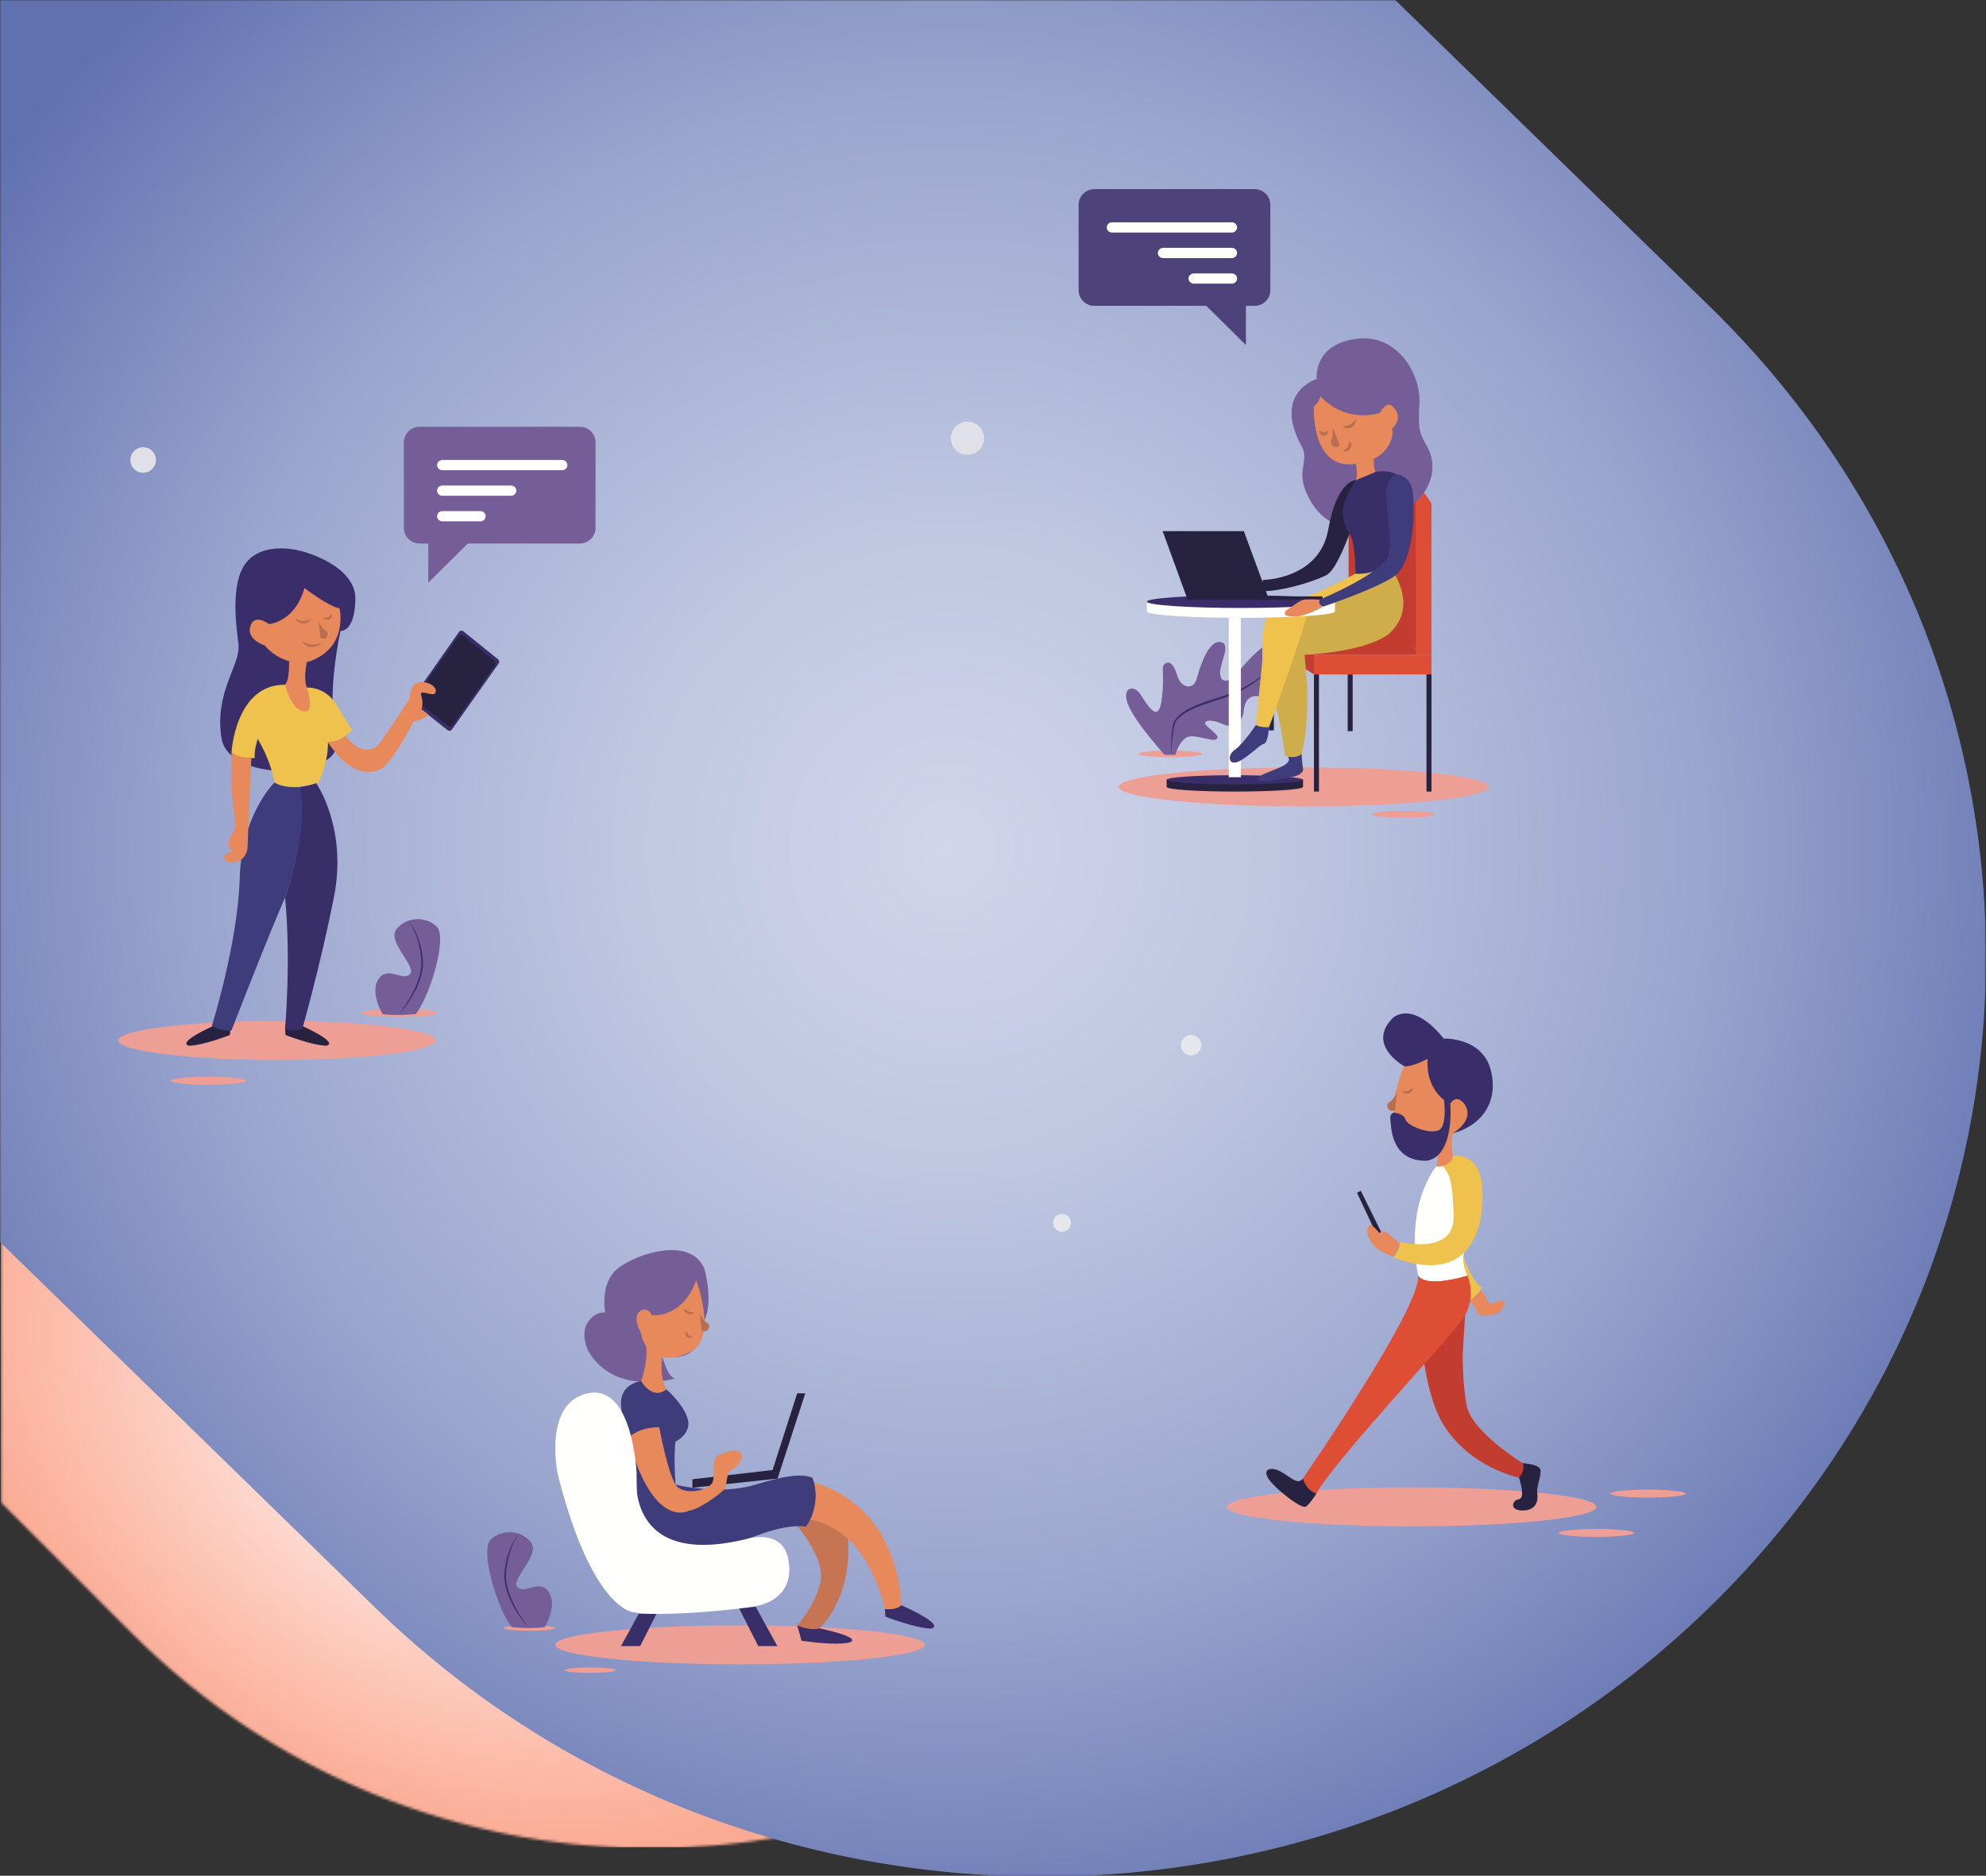 <svg xmlns="http://www.w3.org/2000/svg" xmlns:xlink="http://www.w3.org/1999/xlink" width="777" height="734" viewBox="0 0 777 734">
    <rect x="0" y="0" width="777" height="734" fill="#333333" stroke="none"/>
    <defs>
        <path id="a" d="M0 0h777v736H0z"/>
        <path id="c" d="M316.678.075v111.762l-51.297 51.28c-56.088 56.076-129.578 84.109-203.094 84.103a288.73 288.73 0 0 1-62.163-6.77c57.286-9.376 112.268-36.145 156.445-80.31l37.424-37.414c1.339-.388 2.384-.698 2.944-.867h.56l-.074-.273c.083-.362.333-1.424.672-2.963"/>
        <radialGradient id="d" cx="47.622%" cy="35.58%" r="56.084%" fx="47.622%" fy="35.58%" gradientTransform="matrix(.43 .835 -.954 .805 .611 -.328)">
            <stop offset="0%" stop-color="#FFF9F8"/>
            <stop offset="100%" stop-color="#FBAB94"/>
        </radialGradient>
        <path id="f" d="M773.62 0H10.414C4.674 0 .018 6.756.018 15.092v711.816C.018 735.244 4.673 742 10.414 742H773.62c5.743 0 10.398-6.756 10.398-15.092V15.092C784.018 6.756 779.363 0 773.62 0"/>
        <radialGradient id="g" cx="30.918%" cy="68.55%" r="33.477%" fx="30.918%" fy="68.55%" gradientTransform="scale(-.975 -1) rotate(-46.509 -1.6 .729)">
            <stop offset="0%" stop-color="#D0D6EB"/>
            <stop offset="27.15%" stop-color="#BFC7E1"/>
            <stop offset="64.482%" stop-color="#9AA5CE"/>
            <stop offset="100%" stop-color="#6171B0"/>
        </radialGradient>
    </defs>
    <g fill="none" fill-rule="evenodd">
        <mask id="b" fill="#fff">
            <use xlink:href="#a"/>
        </mask>
        <use fill="#D8D8D8" fill-opacity="0" fill-rule="nonzero" xlink:href="#a"/>
        <g mask="url(#b)">
            <g transform="matrix(-1 0 0 1 317 476)">
                <mask id="e" fill="#fff">
                    <use xlink:href="#c"/>
                </mask>
                <path fill="url(#d)" d="M312.486-.167H4.732C2.417-.167.54 2.082.54 4.857v236.965c0 2.776 1.877 5.025 4.192 5.025h307.754c2.315 0 4.192-2.25 4.192-5.025V4.857c0-2.775-1.877-5.024-4.192-5.024" mask="url(#e)"/>
            </g>
            <g transform="matrix(-1 0 0 1 777 -8)">
                <mask id="h" fill="#fff">
                    <use xlink:href="#f"/>
                </mask>
                <path fill="url(#g)" d="M1250.413-476.564c-144.206-140.581-378.016-140.581-522.223 0L108.158 127.858c-144.21 140.58-144.21 368.502 0 509.08v.003c144.207 140.577 378.017 140.577 522.224 0l620.031-604.426c144.207-140.58 144.207-368.502 0-509.08" mask="url(#h)"/>
            </g>
            <g transform="translate(46 74)">
                <path fill="#ED9E95" d="M.306 333.146c0 4.21 27.801 7.625 62.097 7.625 34.295 0 62.097-3.415 62.097-7.625 0-4.212-27.802-7.625-62.097-7.625-34.296 0-62.097 3.413-62.097 7.625"/>
                <path fill="#392F68" d="M118.853 203.591l10.216 8.106a1.213 1.213 0 0 0 1.745-.25l18.263-25.816c.37-.523.27-1.243-.228-1.646l-13.543-10.924a1.213 1.213 0 0 0-1.757.249l-18.166 25.962a1.215 1.215 0 0 0 .221 1.632l3.249 2.687"/>
                <path fill="#272240" d="M119.929 202.688l9.395 7.455a1.117 1.117 0 0 0 1.605-.231l16.793-23.738a1.117 1.117 0 0 0-.211-1.514l-12.452-10.045a1.118 1.118 0 0 0-1.617.229l-16.704 23.874a1.117 1.117 0 0 0 .204 1.5l2.987 2.47"/>
                <path fill="#392D6A" d="M73.007 141.949s20.28 5.441 20.032 18.548c-.247 13.107-5.811 12.365-5.811 12.365s-5.812 25.474-1.608 41.796c4.204 16.322-42.29 18.301-45.011 0-2.72-18.301 7.667-28.44 6.678-36.601-.989-8.162-3.525-26.216 4.42-33.388 7.945-7.172 21.3-2.72 21.3-2.72"/>
                <path fill="#EEC24D" d="M74.059 195.059s7.48-.68 12.179 7.605c4.699 8.284 5.689 8.902 5.689 8.902s-5.318 5.442-9.646 4.947c0 0 .371 4.596-1.854 11.139-2.226 6.543-2.721 4.813-2.721 4.813s-9.46 3.462-16.322-.248c0 0-.989-7.666-6.554-17.065 0 0-1.607 4.947-1.113 7.42 0 0-6.065.8-9.151-2.102 0 0 1.485-26.709 20.96-26.524l8.533 1.113"/>
                <path fill="#272240" d="M43.947 331.018s-10.294 4.003-15.823 4.194c0 0-6.481-.572 10.295-8.198 0 0 2.669 2.478 5.72 1.335l-.192 2.669M65.717 331.018s10.295 4.003 15.823 4.194c0 0 6.481-.572-10.295-8.198 0 0-2.669 2.478-5.719 1.335l.191 2.669"/>
                <path fill="#E7895A" d="M86.856 164.083s3.339 14.097-10.015 20.032c-4.823 2.597-13.726 1.114-19.29-5.564 0 0-8.162-2.411-5.195-8.532 2.041-3.525 6.864.185 6.864.185s10.015-.557 13.911-14.097c0 0 9.089 7.048 13.725 7.976"/>
                <path fill="#E7895A" d="M74.059 195.059s-1.485-2.901 0-9.983c0 0-3.1.352-6.976-.375 0 0 .298 7.39-1.557 9.245 0 0 2.597 11.315 8.533 10.387 2.782-1.299 0-9.274 0-9.274"/>
                <path fill="#392F68" d="M77.706 232.465s12.365 17.558 6.925 44.763c-5.441 27.204-12.365 51.44-12.365 51.44s-3.339 1.236-6.74 0c0 0 2.411-27.204 0-51.44 0 0 8.63-23.099 5.75-43.295 0 0 2.968-.232 6.43-1.468"/>
                <path fill="#3F3C7B" d="M61.384 232.217s-12.861 12.3-13.603 37.558C47.04 295.034 36.9 327.432 36.9 327.432s3.709 2.336 7.666 1.786c0 0 13.726-35.42 20.96-51.99 0 0 9.707-25.505 5.75-43.295 0 0-5.935.757-9.892-1.716"/>
                <path fill="#E7895A" d="M89.126 213.938s7.87 11.107 14.301 1.709c6.429-9.397 10.881-16.322 10.881-16.322s-.185-7.327 5.472-6.399c5.658.928 5.286 4.637 3.709 4.729-1.576.093-3.617-.926-4.544-.556-.927.371 1.205 2.69-.092 6.492l2.782 2.04s-1.485 1.948-5.843 2.69c0 0-8.161 16.415-13.076 18.734-4.916 2.318-12.211 1.638-20.435-10.542 0 0 4.043-.202 6.845-2.575M52.352 222.664s-1.355 28.473-1.479 34.531c-.124 6.06-6.43 7.42-8.532 5.565-2.103-1.855 1.607-3.462 2.721-3.586 1.112-.123-2.35-.371-1.485-3.957.866-3.586 2.968-3.957 2.474-7.296-.495-3.338-2.103-14.838-1.485-27.451 0 0 2.621 2.142 7.786 2.194"/>
                <path fill="#B86F4F" d="M78.628 169.238s1.232 2.569 2.876 3.596c1.644 1.027.103 3.288-1.027 3.082l-1.13-.205-.719-6.473M75.771 168.108c-1.08.58-2.095.974-3.13.934a5.183 5.183 0 0 1-1.552-.282c-.267-.072-.516-.206-.793-.298-.267-.115-.526-.252-.828-.354.162.261.355.504.563.739.237.196.457.432.74.582.533.357 1.193.53 1.854.562 1.349.032 2.612-.767 3.146-1.883M83.765 166.053c-.477.695-.864 1.262-1.343 1.472-.234.117-.513.17-.852.186l-.538-.002c-.19-.013-.384-.029-.607-.012.258.34.6.601 1.019.745.414.154.934.149 1.394-.063a1.83 1.83 0 0 0 .91-1.059c.141-.42.162-.857.017-1.267M79.963 177.506c-1.388.4-2.694.723-3.991.703-.649.014-1.277-.124-1.897-.319-.637-.185-1.201-.548-1.85-.898.36.621.864 1.217 1.541 1.571a4.437 4.437 0 0 0 2.191.595 5.669 5.669 0 0 0 2.194-.435c.68-.285 1.316-.675 1.812-1.217"/>
                <path fill="#ED9E95" d="M20.753 348.934c0 .86 6.609 1.557 14.763 1.557 8.153 0 14.762-.697 14.762-1.557 0-.861-6.609-1.558-14.762-1.558-8.154 0-14.763.697-14.763 1.558M95.554 322.413c0 .859 6.609 1.557 14.762 1.557 8.154 0 14.763-.698 14.763-1.557 0-.86-6.609-1.558-14.763-1.558-8.153 0-14.762.698-14.762 1.558"/>
                <path fill="#755D98" d="M103.694 322.813s-6.034-9.743-.502-14.991c4.067-2.929 8.705 2.197 11.268-.732 2.563-2.93-9.154-12.571-5.37-17.453 3.783-4.883 11.35-5.249 15.744-1.099 4.395 4.15-2.685 27.418-8.177 34.275 0 0-7.252.833-12.963 0"/>
                <path fill="#392D6A" d="M109.834 323.183c2.306-2.479 4.285-5.261 5.951-8.223 1.67-2.957 2.948-6.177 3.5-9.568.299-1.695.246-3.433.065-5.143-.286-1.675-.563-3.357-1.055-4.989-.472-1.635-1.044-3.245-1.793-4.775-.774-1.504-1.667-3.006-2.97-4.102 1.195 1.2 2.008 2.707 2.678 4.239.679 1.535 1.189 3.14 1.596 4.768.408 1.628.699 3.284.95 4.944.153 1.648.186 3.317-.121 4.958-.481 3.3-1.738 6.458-3.293 9.429-.755 1.502-1.64 2.937-2.556 4.35a50.05 50.05 0 0 1-2.952 4.112"/>
                <g>
                    <path fill="#ED9E95" d="M434.024 515.663c0 4.211 32.36 7.625 72.277 7.625s72.276-3.414 72.276-7.625-32.359-7.625-72.276-7.625c-39.917 0-72.277 3.414-72.277 7.625M584.047 510.464c0 .86 6.609 1.557 14.763 1.557 8.153 0 14.763-.697 14.763-1.557s-6.61-1.558-14.763-1.558c-8.154 0-14.763.698-14.763 1.558M563.814 525.863c0 .861 6.609 1.558 14.763 1.558 8.153 0 14.763-.697 14.763-1.558 0-.859-6.61-1.556-14.763-1.556-8.154 0-14.763.697-14.763 1.556"/>
                    <path fill="#C23D30" d="M549.714 498.563s-19.499-12.019-21.789-22.147c-1.67-7.383-1.67-20.165-1.67-20.165l1.896-31.073s-15.712 5.188-19.326 0c0 0-.762 40.99 9.817 58.179 10.577 17.19 29.632 20.826 29.632 20.826s2.763-1.323 1.44-5.62"/>
                    <path fill="#272240" d="M549.714 498.563s5.951.334 6.832 2.261c.882 1.926-1.543 6.775-1.102 9.64.441 2.864-.441 6.611-5.73 6.611-5.289 0-4.203-3.967-1.44-4.408 2.763-.44 0-8.484 0-8.484s2.542-2.314 1.44-5.62"/>
                    <path fill="#392D6A" d="M518.799 332.4s15.43-.661 18.569 12.782c3.138 13.443-5.231 21.817-14.908 24.241l-19.091-26.225s-15.301-8.374-4.12-19.173c9.089-5.949 19.55 8.375 19.55 8.375"/>
                    <path fill="#E7895A" d="M503.369 343.198s-5.754 12.562-3.662 21.818c2.092 9.255 16.215 10.798 16.215 10.798s1.308 2.645 0 6.612c0 0 6.277.881 6.538-4.188 0 0-1.045-4.187 0-8.815 0 0 8.893-5.069 4.447-11.459-3.401-4.188-5.492 0-5.492 0s-9.677-3.967-8.893-17.63c0 0-6.015 3.306-9.153 2.864"/>
                    <path fill="#272240" d="M494.31 408.004l-7.909-16.047-1.487.826 7.851 16.694 1.545-1.473"/>
                    <path fill="#EEC24D" d="M526.552 417.694s2.787 8.942 7.084 12.144c0 0-.168 1.614-4.446 5.089 0 0-8.256-9.816-10.316-14.41l7.678-2.823"/>
                    <path fill="#FFFFFE" d="M515.922 382.426s-12.386 14.103-7.097 42.752c0 0 1.41 5.069 19.326 0 0 0-2.416-4.037-1.395-8.96 1.021-4.923-6.048-34.917-6.048-34.917s-1.782 1.591-4.786 1.125"/>
                    <path fill="#B86F4F" d="M506.841 351.504c-.697.637-1.271 1.1-1.939 1.337a4.584 4.584 0 0 1-1.069.263c-.392.058-.807.066-1.289.135.343.331.77.563 1.246.658.474.121.996.06 1.478-.106.971-.369 1.63-1.33 1.573-2.287"/>
                    <path fill="#EEC24D" d="M522.46 378.238s9.725-1.543 11.267 10.798c1.543 12.342-1.301 41.431-34.478 29.09 0 0 2.744-3.306 2.523-6.17 0 0 21.597 5.509 20.936-10.358-.44-11.24-.713-15.225-4.239-19.25 0 0 4.099-1.227 3.991-4.11"/>
                    <path fill="#B86F4F" d="M500.608 353.513s-1.322 2.755-3.085 3.856c-1.763 1.103-.11 3.527 1.102 3.306l1.212-.22.771-6.942"/>
                    <path fill="#DE4E34" d="M528.151 425.178s4.034 8.926-2.247 17.52c-6.281 8.595-50.6 55.865-56.869 67.766 0 0-4.616-1.653-5.277-5.95 0 0 46.366-66.965 45.067-79.336.041-.347 1.494 5.237 19.326 0"/>
                    <path fill="#272240" d="M469.035 510.464s-2.302 3.746-4.065 5.068c-1.763 1.322-13.002-7.713-14.986-11.349-1.983-3.636 1.763-4.297 5.51-2.094 3.746 2.204 6.391 5.155 8.264 2.425 0 0 .968 4.407 5.277 5.95"/>
                    <path fill="#E7895A" d="M501.485 412.477s-2.236-2.05-3.727-3.262c-1.491-1.211-2.982-1.863-3.448-1.211-.466.652 1.305 2.702 1.305 2.702s-4.566-5.497-5.311-5.404c-.746.093-2.702 2.05 0 6.522 2.702 4.473 9.047 5.87 9.047 5.87s2.413-3.168 2.134-5.217M533.11 430.938s1.774 1.065 2.738 3.989c.964 2.923 4.821-.72 6.033 0 1.212.719.33 4.135-2.424 5.127-2.755.991-6.171 1.212-6.942 0-.771-1.212-3.325-5.127-3.325-5.127s3.394-2.891 3.92-3.989"/>
                    <path fill="#392D6A" d="M518.874 355.595s1.297 8.594-1.043 11.9c-2.34 3.306-13.083-.661-13.91-3.306-.826-2.644-4.657-2.78-4.657-2.78s-1.623.301-1.293 2.615c.331 2.314-.165 16.363 14.049 16.198 7.934-.993 10.029-12.286 9.395-22.258 0 0-1.657-.975-2.541-2.369"/>
                </g>
                <g>
                    <path fill="#ED9E95" d="M424.402 220.993c0 .721-5.538 1.305-12.37 1.305-6.832 0-12.37-.584-12.37-1.305s5.538-1.305 12.37-1.305c6.832 0 12.37.584 12.37 1.305"/>
                    <path fill="#755D98" d="M409.645 221.354s-10.995-11.982-14.096-19.171c-3.101-7.189 1.973-8.458 4.511-4.652 2.537 3.806 7.189 12.405 8.458 2.115 1.268-10.291-.423-12.546 1.127-13.814 1.55-1.269 3.524-.424 4.934 4.51 1.409 4.934 6.343 5.921 7.611 1.269 1.269-4.652 4.511-14.942 9.163-14.379 4.652.564-.141 8.036 0 12.264.141 4.229 3.947 3.525 6.908-.282 2.96-3.806 13.109-15.55 17.62-12.004 4.511 3.547-1.833 8.198 0 12.709 1.832 4.511 1.551 11.865-7.048 9.034-8.599-2.831-8.035 5.203-8.458 6.613-.423 1.41-2.537 6.203-7.894 3.806-5.357-2.396-8.317-1.269-6.343.705 1.973 1.973 5.497 4.088 3.665 5.215-1.832 1.128-8.881-2.537-11.841-.563-2.96 1.973-4.088 6.625-4.088 6.625h-4.229"/>
                    <path fill="#392D6A" d="M451.934 187.523c-3.618 3.114-7.472 5.97-11.626 8.376-1.036.603-2.099 1.175-3.219 1.645-1.114.47-2.245.87-3.378 1.257l-6.789 2.254c-2.252.756-4.489 1.558-6.62 2.571-2.115 1.013-4.193 2.23-5.678 3.991-.74.883-1.231 1.922-1.373 3.081a97.783 97.783 0 0 0-.496 3.534c-.29 2.36-.523 4.737-.432 7.122-.282-2.376-.133-4.78.02-7.164.101-1.191.229-2.38.379-3.567a6.997 6.997 0 0 1 .443-1.805c.258-.568.561-1.121.948-1.604 1.534-1.976 3.715-3.209 5.854-4.281 2.169-1.059 4.423-1.896 6.683-2.678l6.818-2.183c1.128-.372 2.251-.756 3.341-1.201a36.65 36.65 0 0 0 3.185-1.538c2.094-1.112 4.112-2.376 6.094-3.694 1.995-1.301 3.932-2.692 5.846-4.116"/>
                    <path fill="#ED9E95" d="M536.265 233.92c0 4.211-32.36 7.625-72.277 7.625s-72.276-3.414-72.276-7.625c0-4.212 32.359-7.625 72.276-7.625 39.917 0 72.277 3.413 72.277 7.625M515.424 244.646c0 .721-5.538 1.305-12.37 1.305-6.832 0-12.37-.584-12.37-1.305s5.538-1.305 12.37-1.305c6.832 0 12.37.584 12.37 1.305"/>
                    <path fill="#C23D30" d="M514.045 182.177h-45.97l-17.631-9.795h37.321l26.28 9.795"/>
                    <path fill="#DE4E34" d="M514.045 123.009v59.168h-6.129v-2.284l-20.151-7.511v-57.298s12.393-14.46 26.28 7.925"/>
                    <path fill="#C23D30" d="M507.916 121.975v57.918l-26.28-8.544V114.05s12.392-14.46 26.28 7.925"/>
                    <path fill="#DE4E34" d="M468.075 189.904h45.97v-7.727h-45.97z"/>
                    <path fill="#C23D30" d="M450.444 172.382v6.313l17.631 11.209v-7.727l-17.631-9.795"/>
                    <path fill="#272240" d="M450.444 211.816h1.948v-33.012h-1.948z"/>
                    <path fill="#EEC24D" d="M484.282 150.472s-18.166 10.302-28.178 11.318-7.941 19.734-8.251 23.072c-.31 3.337-2.487 24.813-2.487 24.813s2.612 2.032 5.078.87c0 0 12.996-32.537 15.237-45.418 0 0 20.266-8.101 28.997-16.602 0 0-5.579 2.092-10.396 1.947"/>
                    <path fill="#CFAD4A" d="M497.314 147.279s12.915 15.236 0 26.845c-9.69 7.255-32.939 8.126-32.939 8.126s3.047 23.797-1.161 38.743c0 0-2.467 2.322-6.529.726 0 0-1.059-10.556-3.432-18.991 0 0 10.542-28.604 12.428-37.601 0 0 17.981-7.461 28.997-16.602 0 0 1.185-.666 2.636-1.246"/>
                    <path fill="#755D98" d="M469.163 74.29s-17.703 5.225-5.659 26.845c2.322 5.079-1.441 8.271.731 15.237 2.171 6.964 10.443 22.346 31.628 13.494 21.186-8.851 20.025-22.781 16.687-28.731-3.337-5.949-3.773-6.965-3.193-17.412.581-10.448-8.006-27.426-24.898-25.104-16.892 2.322-15.296 15.671-15.296 15.671"/>
                    <path fill="#E7895A" d="M468.003 85.028s-1.161 23.798 14.945 22.637c16.108-1.161 16.398-12.915 15.672-13.93 0 0 5.063-4.063.21-8.707-2.387-2.467-4.853 2.467-4.853 2.467s-12.624 4.789-23.363-6.384c0 0-.725 2.612-2.611 3.917"/>
                    <path fill="#E7895A" d="M484.459 107.52s.93 4.063 0 6.385 1.972 5.659 5.02 2.322c3.046-3.338 2.611-5.515 2.611-5.515s-.788-1.872-.611-5.144c0 0-3.282 1.305-7.02 1.952"/>
                    <path fill="#272240" d="M448.123 152.938s22.056-.145 25.539-19.734c3.483-19.59 10.797-19.299 10.797-19.299s-.141 3.274 3.165 3.596c0 0-8.448 30.358-14.687 33.551-6.241 3.192-18.429 6.24-23.653 6.24 0 0-2.177-2.177-1.161-4.354"/>
                    <path fill="#392F68" d="M484.282 150.472s.006-11.506-1.914-14.874c-1.92-3.369-4.353-7.473-2.177-13.277 2.177-5.804 4.268-8.416 4.268-8.416l7.631-3.193s4.789-1.123 8.126.89l-2.902 35.677s-6.619 3.773-13.032 3.193"/>
                    <path fill="#FFFFFE" d="M402.705 161.428v3.86c0 1.371 16.469 2.482 36.784 2.482 20.316 0 36.784-1.111 36.784-2.482v-3.86h-73.568"/>
                    <path fill="#392D6A" d="M476.273 161.428c0 1.37-16.468 2.482-36.784 2.482-20.315 0-36.784-1.112-36.784-2.482 0-1.371 16.469-2.483 36.784-2.483 20.316 0 36.784 1.112 36.784 2.483"/>
                    <path fill="#E7895A" d="M448.123 152.938s-4.861-.87-6.312-.725c-1.452.145-4.063 2.757-6.312 3.555-2.249.798.87 2.467 4.426 1.886 3.554-.58 5.731.435 9.359-.362 0 0-1.887-1.814-1.161-4.354"/>
                    <path fill="#272240" d="M410.431 231.15v2.801c0 .994 11.946 1.8 26.683 1.8s26.683-.806 26.683-1.8v-2.801h-53.366M408.872 133.839l9.794 26.881h31.866l-9.882-26.881h-31.778"/>
                    <path fill="#392D6A" d="M463.797 231.151c0 .994-11.946 1.8-26.683 1.8s-26.683-.806-26.683-1.8c0-.995 11.946-1.801 26.683-1.801s26.683.806 26.683 1.801"/>
                    <path fill="#FFFFFE" d="M434.738 230.135h4.751V167.77h-4.751z"/>
                    <path fill="#3F3C7B" d="M445.366 209.675s-4.823 7.328-8.252 9.722c-3.429 2.394-2.268 6.965 2.375 4.136 4.644-2.83 7.255-5.998 8.996-6.482 1.742-.484 1.959-6.506 1.959-6.506s-3.3.291-5.078-.87M457.854 222.078s1.841 1.781-2.077 3.74c-3.918 1.959-10.66 3.674-9.467 5.333 1.191 1.659 9.794-.726 12.406-1.016 2.612-.29 5.374-1.489 5.081-3.23-.293-1.74-.583-5.912-.583-5.912s-1.432 1.807-5.36 1.085"/>
                    <path fill="#272240" d="M450.532 160.72h20.876v-1.343h-21.369l.493 1.343"/>
                    <path fill="#B86F4F" d="M475.381 93.046s.312 3.047-.449 4.897c-.762 1.85.761 3.265 1.849 3.047 1.089-.218 1.372-.761 1.372-.761l-2.772-7.183"/>
                    <path fill="#3F3C7B" d="M470.324 160.629s26.796-10.962 27.425-18.701c.63-7.74-2.611-22.655-.87-26.427 1.741-3.773 3.337-3.899 3.337-3.899s5.659-.019 6.53 7.091c.87 7.11.58 28.006-7.836 33.229-8.416 5.224-27.28 11.464-27.28 11.464s-2.321-.435-1.306-2.757"/>
                    <path fill="#E7895A" d="M470.324 160.629s-4.426-.218-6.095 0c-1.667.218-4.643 2.757-6.384 3.773-1.741 1.015-1.306 2.467-.435 2.467 0 0 2.358.943 6.076 0 3.718-.944 8.144-3.483 8.144-3.483s-2.176-.653-1.306-2.757"/>
                    <path fill="#B86F4F" d="M470.067 94.409c.423.208.763.415 1.079.584.317.161.595.278.787.275.18.02.383-.022.683-.193.14-.086.293-.198.462-.303.163-.12.327-.248.547-.363.038.467-.063.92-.333 1.33-.246.414-.823.784-1.452.738a1.882 1.882 0 0 1-1.33-.786c-.278-.376-.444-.805-.443-1.282M479.335 92.61c1.21.08 2.162.002 2.92-.451.385-.222.728-.541 1.092-.905.169-.19.341-.396.532-.599.175-.216.35-.44.58-.657.024.304-.007.602-.039.907-.075.288-.15.589-.281.87a3.384 3.384 0 0 1-1.28 1.437c-.595.332-1.308.45-1.941.319-.631-.122-1.2-.437-1.583-.921M479.335 102.514c.827-.614 1.523-1.062 1.913-1.618.207-.266.348-.565.434-.949.105-.384.123-.824.214-1.351.381.352.662.817.733 1.366.113.544-.055 1.175-.401 1.651-.361.47-.853.784-1.361.923-.506.142-1.033.161-1.532-.022"/>
                    <path fill="#272240" d="M468.075 235.751h1.946v-45.847h-1.946zM512.098 235.751h1.947v-45.847h-1.947zM481.271 212.104h1.947v-22.2h-1.947z"/>
                </g>
                <g>
                    <path fill="#ED9E95" d="M315.797 569.646c0 4.211-32.359 7.625-72.276 7.625-39.917 0-72.276-3.414-72.276-7.625s32.359-7.625 72.276-7.625c39.917 0 72.276 3.414 72.276 7.625M171.245 563.086c0 .588-4.518 1.064-10.091 1.064-5.573 0-10.091-.476-10.091-1.064 0-.588 4.518-1.065 10.091-1.065 5.573 0 10.091.477 10.091 1.065M195.024 579.572c0 .588-4.518 1.064-10.09 1.064-5.573 0-10.091-.476-10.091-1.064 0-.588 4.518-1.065 10.091-1.065 5.572 0 10.09.477 10.09 1.065"/>
                    <path fill="#392D6A" d="M300.414 558.609s11.517 4.479 17.702 4.692c0 0 7.252-.64-11.517-9.171 0 0-2 1.898-6.399 1.493l.214 2.986M267.583 568.038s12.208 1.916 18.296.803c0 0 7.917-1.534-12.241-5.86 0 0-3.004.322-7.736-.96l1.681 6.017"/>
                    <path fill="#C67451" d="M265.902 523.216s11.69 13.211 8.917 22.809c-2.773 9.598-8.917 15.996-8.917 15.996s4.438 2.133 8.491 1.28c0 0 12.836-10.54 11.43-35.13 0 0-6.661-6.422-14.804-7.508l-1.746 2.754-3.371-.201"/>
                    <path fill="#3F3C7B" d="M269.273 523.417s-5.971-1.494-18.982 3.412c-13.011 4.905-43.924 13.437-47.237-12.371 0 0 .955-11.731-1.179-18.769l16.423 11.304s17.276 4.266 31.14 0c13.864-4.265 18.769-4.052 22.395-2.773 0 0 4.479 9.812-2.56 19.197"/>
                    <path fill="#755D98" d="M229.598 422.531s3.621 12.584 0 20.05c0 0 1.07 17.063-16.419 14.29 0 0 1.92 8.105 4.905 8.531 0 0-23.888 7.252-34.126-11.091 0 0-2.985-6.398 0-10.877 2.987-4.479 6.826-3.84 6.826-3.84s-1.92-9.384 3.199-15.57c5.119-6.185 29.851-15.569 35.615-1.493"/>
                    <path fill="#E7895A" d="M226.403 427.01s8.672 22.709-2.56 28.155c-7.038 3.412-10.664 1.706-10.664 1.706s-1.493 7.038 1.493 12.797c0 0-4.693 5.119-9.811-3.199 0 0 2.772-7.892 1.919-13.651 0 0-1.493-2.133-1.919-5.119 0 0-2.986-4.905-1.28-7.678 1.706-2.773 4.906-1.493 5.332.64 0 0 11.731 1.706 17.49-13.651"/>
                    <path fill="#272240" d="M224.895 508.171l33.325-3.578 10.84-33.367h-3.158l-9.639 30.014-31.368 3.62v3.311"/>
                    <path fill="#3F3C7B" d="M204.861 466.469s-8.319.853-7.892 9.171c.427 8.318 2.773 13.01 2.773 13.01s5.119-4.052 12.157-4.052c0 0 2.559 16.636 6.399 22.395 0 0-.853-11.091 0-16.849 0 0 6.612-3.2 4.692-9.172-1.919-5.972-8.318-11.304-8.318-11.304s-4.746 4.698-9.811-3.199"/>
                    <path fill="#E7895A" d="M223.34 517.231s-13.787 7.678-23.598-28.581c0 0 4.479-4.479 12.157-4.052 0 0 3.413 17.916 6.399 22.395 2.986 4.479 13.223 2.346 14.503-1.066 1.28-3.413-1.066-8.745 2.773-10.665 3.839-1.919 7.678-2.346 8.531-.213.854 2.133-1.919 5.13-4.052 6.191-2.133 1.061-1.28 6.18-2.986 7.886-1.706 1.707-9.364 7.509-13.727 8.105M271.019 520.663s10.412 1.139 18.517 11.545c8.105 10.404 10.664 23.415 10.664 23.415s4.479.64 6.399-1.493c0 0 .213-37.658-34.126-48.049 0 0 2.21 6.497-1.454 14.582"/>
                    <path fill="#FFFFFE" d="M172.227 502.941s-6.018-27.908 11.731-31.715c17.75-3.807 19.096 31.447 19.096 31.447s-5.247 37.822 43.924 25.337c0 0 12.698-3.527 15.257 7.35 2.559 10.878-3.413 16.85-10.878 18.77-7.464 1.919-40.736 4.692-49.482 2.772 0 0-16.21-.639-29.648-53.961"/>
                    <path fill="#392F68" d="M196.953 570.148h7.481l6.397-12.601h-6.939l-6.939 12.601M258.141 570.148h-7.481l-7.454-14.685 6.446-.731 8.489 15.416"/>
                    <path fill="#B86F4F" d="M227.732 440.021s1.28 2.666 2.986 3.732c1.706 1.067.107 3.413-1.066 3.2l-1.173-.214-.747-6.718M221.524 437.888c.676.616 1.23 1.064 1.877 1.293.319.12.657.208 1.035.254.378.057.78.064 1.247.133-.332.32-.745.544-1.205.637-.459.116-.965.057-1.432-.104-.939-.357-1.577-1.288-1.522-2.213M222.644 446.966c.24.712.421 1.219.72 1.446.142.133.349.233.608.351.268.101.57.191.923.355a1.803 1.803 0 0 1-1.019.408c-.38.025-.813-.08-1.166-.377a1.486 1.486 0 0 1-.487-1.155c.013-.392.147-.755.421-1.028"/>
                    <path fill="#755D98" d="M167.126 562.716s6.034-9.743.502-14.991c-4.067-2.93-8.705 2.197-11.268-.732-2.563-2.93 9.154-12.572 5.371-17.454-3.784-4.882-11.351-5.248-15.745-1.098-4.394 4.149 2.685 27.418 8.178 34.275 0 0 7.251.832 12.962 0"/>
                    <path fill="#392D6A" d="M160.986 563.086c-2.305-2.479-4.285-5.261-5.951-8.223-1.669-2.957-2.948-6.177-3.5-9.569-.299-1.694-.245-3.432-.064-5.142.285-1.675.562-3.358 1.054-4.99.472-1.634 1.044-3.244 1.793-4.774.775-1.503 1.668-3.006 2.97-4.102-1.194 1.2-2.008 2.707-2.677 4.239-.68 1.535-1.19 3.14-1.596 4.767-.409 1.629-.699 3.285-.951 4.945-.152 1.648-.186 3.318.122 4.958.481 3.299 1.738 6.458 3.293 9.429.755 1.501 1.639 2.937 2.556 4.35a49.802 49.802 0 0 0 2.951 4.112"/>
                </g>
                <g>
                    <path fill="#4D4279" d="M382.186 0h62.628C448.23 0 451 2.73 451 6.107v33.47c0 3.377-2.77 6.109-6.186 6.109h-3.371V61L425.96 45.686h-43.775c-3.416 0-6.186-2.732-6.186-6.109V6.107C376 2.73 378.77 0 382.186 0"/>
                    <path fill="#FFFFFE" d="M435.927 33h-14.852c-1.145 0-2.075.897-2.075 2.001 0 1.105.93 1.999 2.075 1.999h14.852c1.146 0 2.073-.894 2.073-1.999 0-1.104-.927-2.001-2.073-2.001M435.961 23h-26.92c-1.127 0-2.041.897-2.041 2.001 0 1.105.914 1.999 2.04 1.999h26.921c1.127 0 2.039-.894 2.039-1.999 0-1.104-.912-2.001-2.039-2.001M435.935 13h-46.868c-1.141 0-2.067.896-2.067 2s.926 2 2.067 2h46.868c1.141 0 2.065-.896 2.065-2s-.924-2-2.065-2"/>
                </g>
                <g>
                    <path fill="#755D98" d="M180.814 93h-62.628C114.77 93 112 95.73 112 99.107v33.47c0 3.377 2.77 6.109 6.186 6.109h3.371V154l15.482-15.314h43.775c3.416 0 6.186-2.732 6.186-6.109v-33.47c0-3.377-2.77-6.107-6.186-6.107"/>
                    <path fill="#FFFFFE" d="M127.073 126h14.852c1.145 0 2.075.897 2.075 2.001 0 1.105-.93 1.999-2.075 1.999h-14.852c-1.146 0-2.073-.894-2.073-1.999 0-1.104.927-2.001 2.073-2.001M127.039 116h26.92c1.127 0 2.041.897 2.041 2.001 0 1.105-.914 1.999-2.04 1.999h-26.921c-1.127 0-2.039-.894-2.039-1.999 0-1.104.912-2.001 2.039-2.001M127.065 106h46.868c1.141 0 2.067.896 2.067 2s-.926 2-2.067 2h-46.868c-1.141 0-2.065-.896-2.065-2s.924-2 2.065-2"/>
                </g>
                <circle cx="369.5" cy="404.5" r="3.5" fill="#E6E7ED" fill-rule="nonzero"/>
                <circle cx="420" cy="335" r="4" fill="#E6E7ED" fill-rule="nonzero"/>
                <circle cx="332.5" cy="97.5" r="6.5" fill="#E0E1E8" fill-rule="nonzero"/>
                <circle cx="10" cy="106" r="5" fill="#E0E1E8" fill-rule="nonzero"/>
            </g>
        </g>
    </g>
</svg>
